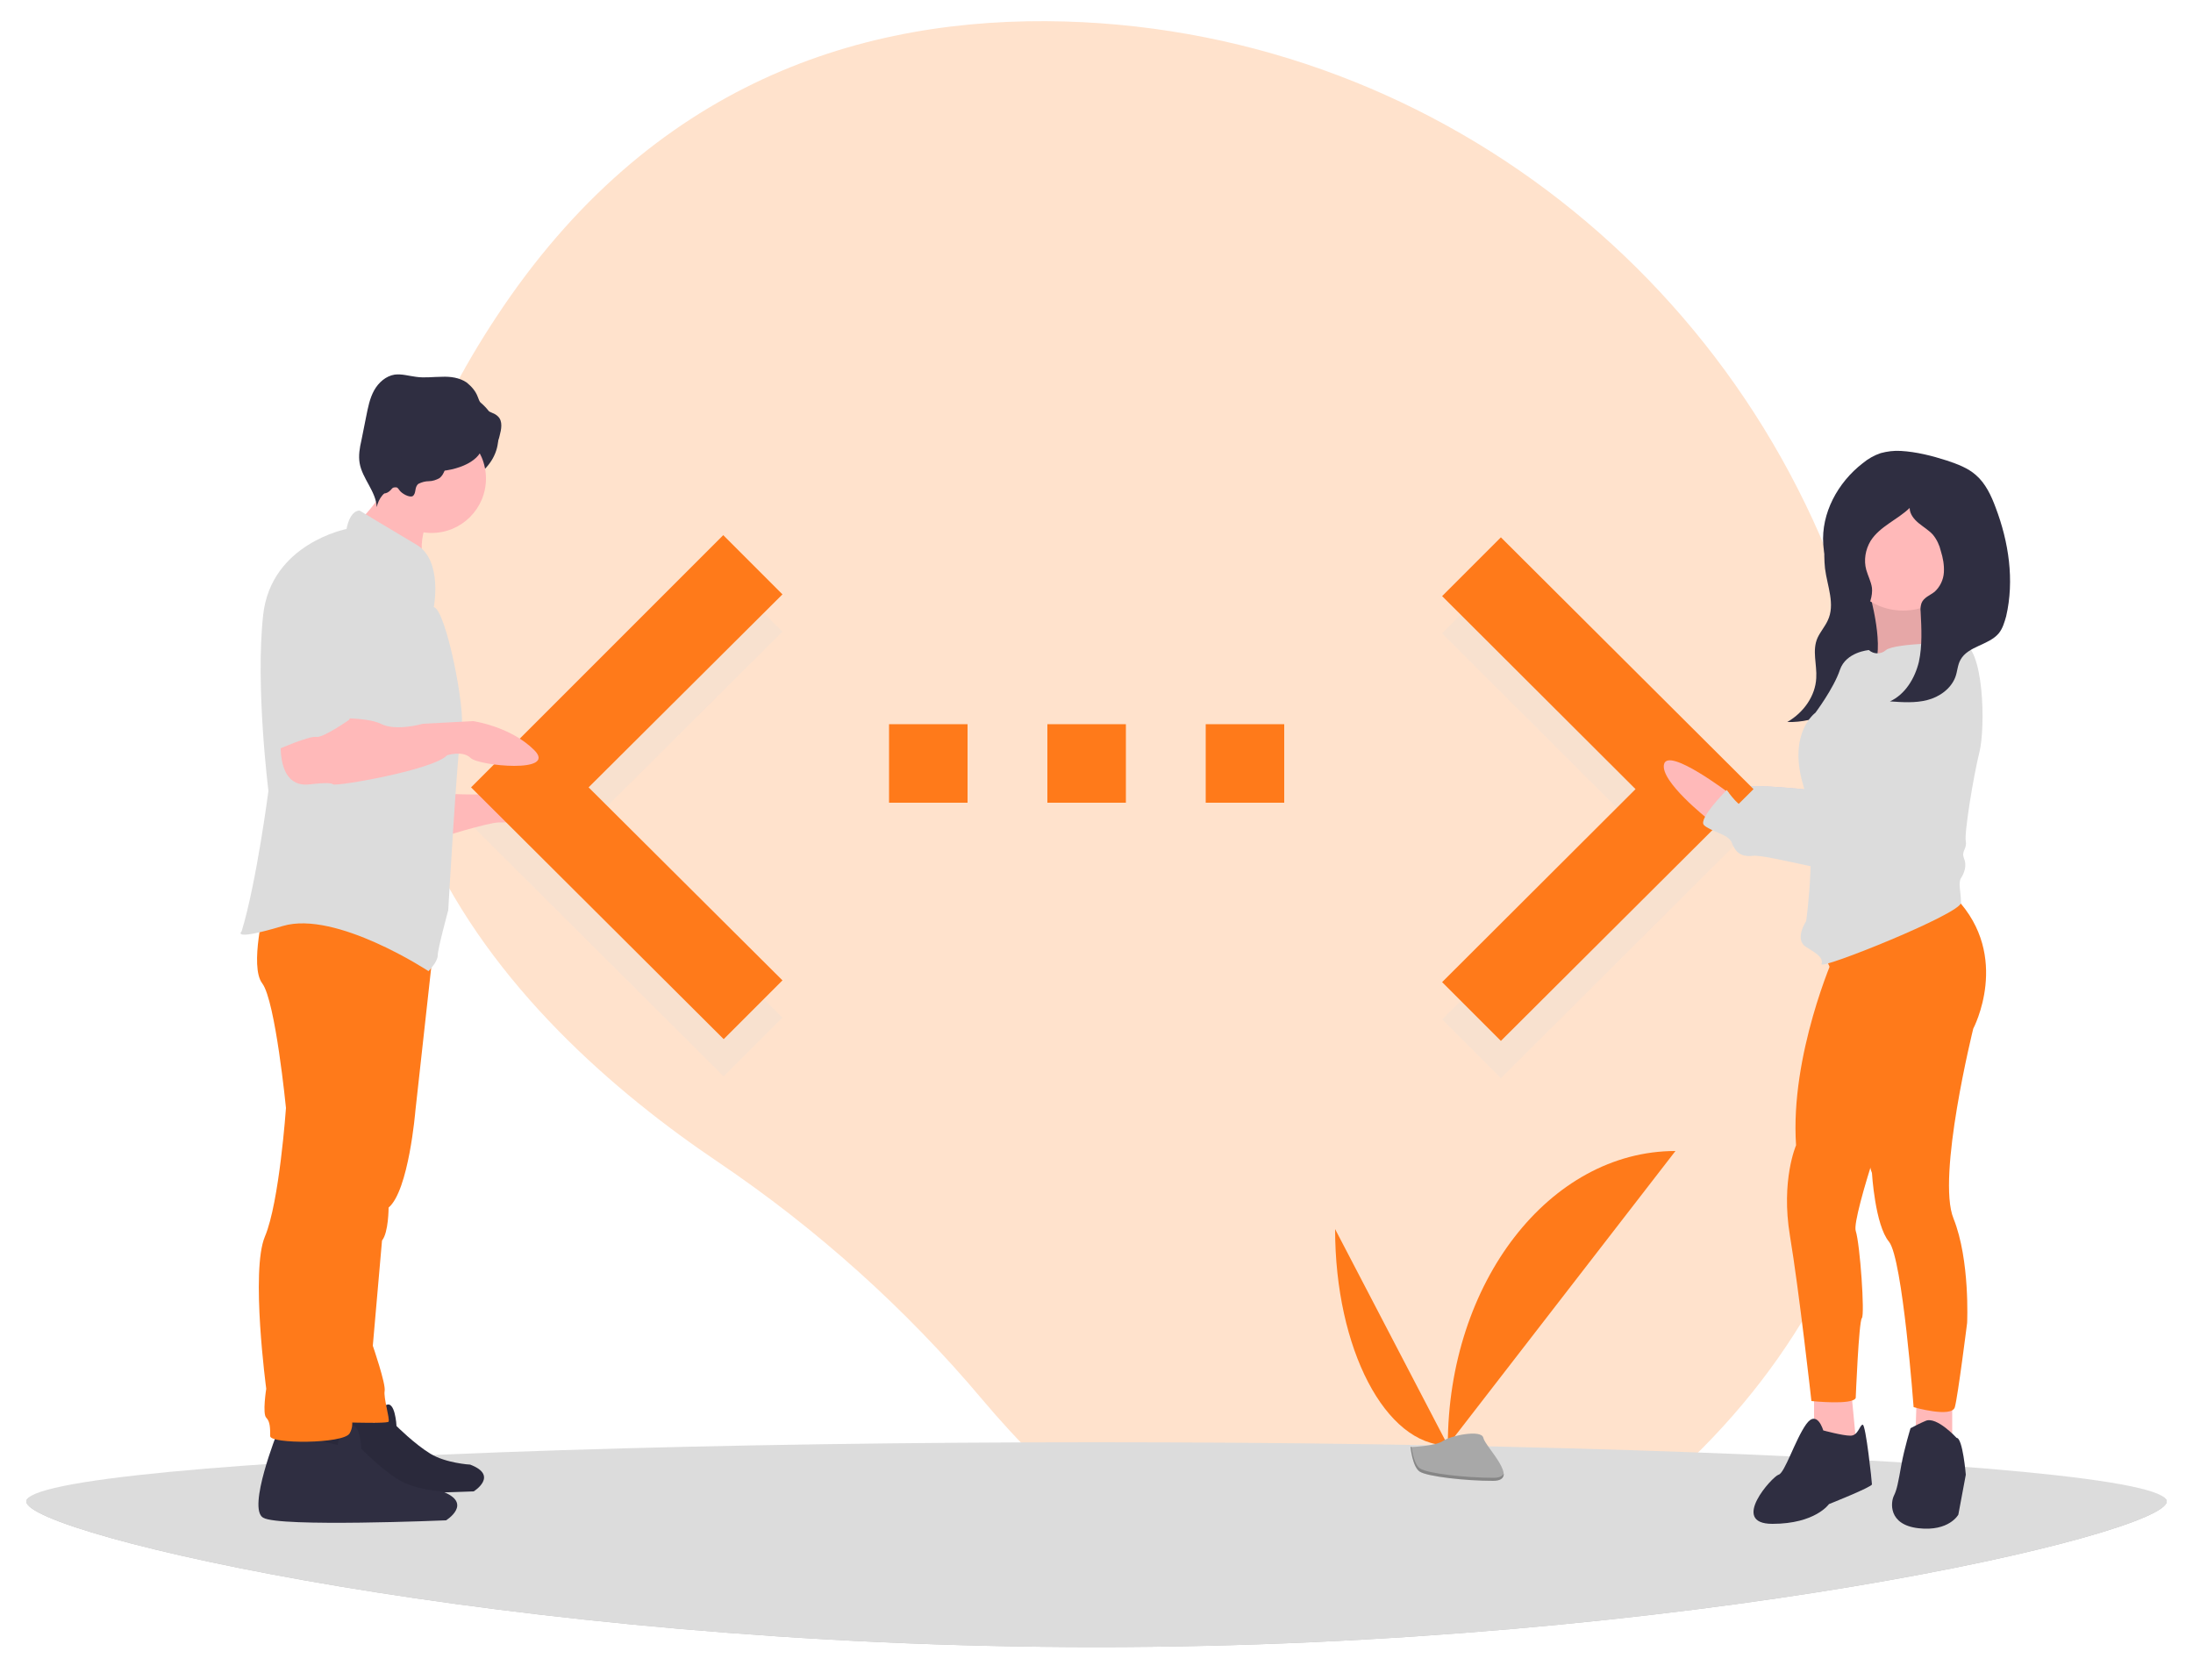 <?xml version="1.0" encoding="utf-8"?>
<!-- Generator: Adobe Illustrator 23.0.3, SVG Export Plug-In . SVG Version: 6.00 Build 0)  -->
<svg version="1.1" id="Layer_1" xmlns="http://www.w3.org/2000/svg" xmlns:xlink="http://www.w3.org/1999/xlink" x="0px" y="0px"
	 viewBox="0 0 500 383" style="enable-background:new 0 0 500 383;" xml:space="preserve">
<style type="text/css">
	.st0{opacity:0.8;fill:#FFDABF;enable-background:new    ;}
	.st1{opacity:0.2;fill:#DCDCDC;enable-background:new    ;}
	.st2{fill:#BDBDBD;}
	.st3{fill:#DCDCDC;}
	.st4{fill:#FF7A1A;}
	.st5{fill:#A8A8A8;}
	.st6{opacity:0.2;enable-background:new    ;}
	.st7{fill:#FFB9B9;}
	.st8{opacity:0.1;enable-background:new    ;}
	.st9{fill:#D0CDE1;}
	.st10{fill:#2F2E41;}
	.st11{display:none;}
	.st12{display:inline;opacity:0.8;fill:#FFDABF;enable-background:new    ;}
	.st13{display:inline;fill:#FFB9B9;}
	.st14{display:inline;fill:#FFB8B8;}
	.st15{display:inline;fill:#FF6B00;}
	.st16{display:inline;fill:#2F2E41;}
	.st17{display:inline;fill:#DCDCDC;}
	.st18{display:inline;fill:#A0616A;}
	.st19{display:inline;fill:#3F3D56;}
</style>
<g>
	<path class="st0" d="M425.4,152.6C403.9,68.2,329.8,7.4,242.8,4.9c-46-1.3-94.4,13.9-129.6,67.3c-63,95.4,3.9,161.3,50.5,192.7
		c22.5,15.2,42.8,33.4,60.3,54.2c31.5,37.4,92.1,83.8,164.2,11C440.4,277.4,439.6,208.8,425.4,152.6z"/>
	<polygon class="st1" points="328.8,232.4 372.9,188.4 328.8,144.4 342.2,131 399.8,188.4 342.2,245.8 	"/>
	<polygon class="st1" points="178.4,232 134.2,188 178.4,144 164.9,130.6 107.4,188 165,245.4 	"/>
	<path class="st2" d="M494,342.3c0,7.4-109.3,33.2-244,33.2S6,349.7,6,342.3c0-7.4,109.3,6.3,244,6.3S494,334.8,494,342.3z"/>
	<path class="st3" d="M494,342.3c0,7.4-109.3,33.2-244,33.2S6,349.7,6,342.3c0-7.4,109.3,6.3,244,6.3S494,334.8,494,342.3z"/>
	<ellipse class="st3" cx="250" cy="342.3" rx="244" ry="13.5"/>
	<path class="st4" d="M304.4,280.2c0,27.3,11.5,49.3,25.7,49.3"/>
	<path class="st4" d="M330.1,329.5c0-37.1,23.2-67.1,51.9-67.1"/>
	<path class="st5" d="M321.6,329.9c0,0,5.7-0.2,7.4-1.4c1.7-1.2,8.8-2.7,9.2-0.7c0.4,2,8.6,9.8,2.2,9.8c-6.4,0-15-1-16.7-2.1
		C322,334.4,321.6,329.9,321.6,329.9z"/>
	<path class="st6" d="M340.5,336.9c-6.5,0-15-1-16.7-2.1c-1.3-0.8-1.8-3.7-2-5c-0.1,0-0.2,0-0.2,0s0.4,4.6,2.1,5.7
		s10.3,2.1,16.7,2.1c1.8,0,2.5-0.7,2.5-1.7C342.6,336.5,341.9,336.9,340.5,336.9z"/>
	<path class="st7" d="M394.2,176.6c0,0-13.8-10.5-14.8-6.6c-1,3.9,10.1,12.6,10.1,12.6L394.2,176.6z"/>
	<path class="st8" d="M394.2,176.6c0,0-13.8-10.5-14.8-6.6c-1,3.9,10.1,12.6,10.1,12.6L394.2,176.6z"/>
	<path class="st9" d="M439.8,143.4c0,0-16.4,29.3-16.8,33.5c-0.4,4.2-0.4,4.5-1.7,4.2s-20.6-2.5-22.4-1.7s-5.2-4.2-5.2-4.2
		s-6.6,6.6-5.2,8s5.6,2.1,6.3,3.9c0.7,1.7,1.7,3.5,4.9,3.1c3.1-0.4,24.4,5.6,27.3,4.5c2.8-1.1,3.5-2.8,4.9-2.8
		c1.4,0,4.2-1.4,4.2-1.7c0-0.4,9.8-18.9,9.8-18.9S457.3,146.2,439.8,143.4z"/>
	<path class="st3" d="M439.8,143.4c0,0-16.4,29.3-16.8,33.5c-0.4,4.2-0.4,4.5-1.7,4.2s-20.6-2.5-22.4-1.7s-5.2-4.2-5.2-4.2
		s-6.6,6.6-5.2,8s5.6,2.1,6.3,3.9c0.7,1.7,1.7,3.5,4.9,3.1c3.1-0.4,24.4,5.6,27.3,4.5c2.8-1.1,3.5-2.8,4.9-2.8
		c1.4,0,4.2-1.4,4.2-1.7c0-0.4,9.8-18.9,9.8-18.9S457.3,146.2,439.8,143.4z"/>
	<path class="st10" d="M416,124c-0.1,1.8-0.1,3.7,0.1,5.6c0.5,4,2.4,8.2,0.6,11.9c-0.6,1.3-1.7,2.6-2.3,3.9
		c-1.3,2.9-0.1,6.1-0.3,9.2c-0.2,4-2.8,7.8-6.6,10c6.6,0.2,12.9-3.1,17.1-7.5s6.5-10,8.2-15.5c0.9-2.6,1.5-5.3,1.7-8
		c0.1-1.6,0-3.1-0.5-4.7c-0.6-1.5-1.4-2.8-2.4-4.1c-1-1.5-2.1-3-3.6-4c-1.9-1.3-5.6-2.7-8.1-2.5C416.8,118.6,416.1,121.9,416,124z"
		/>
	<path class="st7" d="M426.2,135c0,0,3.9,13.6,0.7,17.4s18.9-1.7,18.9-1.7s-10.8-10.8-5.6-17.8L426.2,135z"/>
	<path class="st8" d="M426.2,135c0,0,3.9,13.6,0.7,17.4s18.9-1.7,18.9-1.7s-10.8-10.8-5.6-17.8L426.2,135z"/>
	<polygon class="st4" points="328.8,223.9 372.9,179.9 328.8,135.9 342.2,122.5 399.8,179.9 342.2,237.3 	"/>
	<polygon class="st7" points="413.6,316.7 413.6,326.8 418.8,333.1 423.4,331 422,316.3 	"/>
	<path class="st10" d="M415.7,326.1c0,0-1.4-4.9-3.9-1.4c-2.5,3.5-4.9,11.2-6.3,11.5c-1.4,0.4-11.2,11.2-1.4,11.2
		c9.8,0,12.9-4.5,12.9-4.5s9.8-3.9,9.8-4.5s-1.4-13.6-2.1-13.6c-0.7,0-1,2.5-2.8,2.5S415.7,326.1,415.7,326.1z"/>
	<polygon class="st7" points="437,318.4 436.7,327.8 445.1,331.3 445.1,317.7 	"/>
	<path class="st10" d="M446.1,327.8c0,0-4.5-4.9-7-3.9c-1.2,0.5-2.4,1.1-3.5,1.7c0,0-1.4,4.5-2.1,8.4c-0.7,3.9-1,5.6-1.7,7
		c-0.7,1.4-1.4,6.6,5.6,7.4s9.1-3.1,9.1-3.1l1.7-9.1C448.2,336.2,447.5,327.8,446.1,327.8z"/>
	<path class="st4" d="M418.2,217.8c0,0-10.1,22.7-8.7,43.3c0,0-3.5,8-1.4,20.6s4.9,37.7,4.9,37.7s9.4,1,10.1-0.7
		c0,0,0.7-17.4,1.4-18.2c0.7-0.7-0.4-16.8-1.4-19.9s9.8-34.2,9.8-34.2l-2.8-38.8L418.2,217.8z"/>
	<path class="st4" d="M415.3,216.4l6.6,14.3c0,0,3.1,32.5,4.9,36.7c0,0,0.7,11.9,3.9,15.7c3.1,3.9,5.6,37.7,5.6,37.7s8.7,2.5,9.4,0
		c0.7-2.5,2.8-19.2,2.8-19.2s0.7-14.3-3.1-23.8c-3.9-9.5,4.5-43.3,4.5-43.3s8.7-16.4-3.9-29.7L415.3,216.4z"/>
	<circle class="st7" cx="433.9" cy="124.9" r="14.3"/>
	<path class="st3" d="M447.1,146.5c0,0-15,0-17.1,1.7c-1.1,1-2.8,1-3.9,0c0,0-5.2,0.4-6.6,4.5c-1.4,4.2-5.6,9.8-5.6,9.8
		s-6.3,4.5-2.8,16.4c3.5,11.9,0.7,31.1,0.7,31.1s-2.8,4.2,0,5.9c2.8,1.7,3.9,2.5,3.5,3.9c-0.4,1.4,31.8-11.5,31.8-14
		c0-2.5-0.7-4.5,0-5.6c0.7-1.1,1.4-2.8,0.7-4.5s0.7-2.1,0.4-3.9c-0.4-1.7,1.7-14.7,3.1-20.3C452.7,166,452.4,146.9,447.1,146.5z"/>
	<path class="st7" d="M394.2,180.8c0,0-13.8-10.5-14.8-6.6s10.1,12.6,10.1,12.6L394.2,180.8z"/>
	<path class="st3" d="M439.8,148.2c0,0-16.4,29.3-16.8,33.6c-0.4,4.2-0.4,4.5-1.7,4.2c-1.4-0.4-20.6-2.5-22.4-1.7s-5.2-4.2-5.2-4.2
		s-6.6,6.6-5.2,8s5.6,2.1,6.3,3.9s1.7,3.5,4.9,3.1c3.1-0.4,24.4,5.6,27.3,4.5c2.8-1.1,3.5-2.8,4.9-2.8c1.4,0,4.2-1.4,4.2-1.7
		c0-0.4,9.8-18.9,9.8-18.9S457.3,151.1,439.8,148.2z"/>
	<path class="st10" d="M426.8,134c-0.2-1.4-0.9-2.7-1.3-4.1c-0.6-2.2-0.2-4.6,1-6.6c2.1-3.3,6.1-4.8,8.9-7.5c0,1.4,1,2.6,2.1,3.5
		c1.1,0.9,2.3,1.6,3.2,2.6c0.9,1.1,1.5,2.4,1.8,3.7c0.5,1.6,0.8,3.2,0.7,4.9c-0.1,1.7-0.9,3.3-2.1,4.4c-1,0.8-2.5,1.3-3,2.6
		c-0.2,0.6-0.3,1.3-0.2,1.9c0.2,3.9,0.4,7.8-0.4,11.5c-0.9,3.7-3.1,7.4-6.6,9c2.9,0.2,5.8,0.4,8.5-0.3c2.8-0.7,5.4-2.6,6.4-5.2
		c0.5-1.3,0.5-2.8,1.2-4c1.7-3.1,6.4-3.3,8.7-6c0.9-1.1,1.3-2.5,1.7-3.9c1.9-8.2,0.6-16.9-2.4-24.8c-1-2.7-2.3-5.5-4.5-7.4
		c-1.8-1.6-4.2-2.5-6.6-3.3c-3.4-1.1-7-2-10.5-2.2c-1.6-0.1-3.1,0.1-4.6,0.5c-1.5,0.5-2.9,1.3-4.1,2.3c-5.7,4.4-9.5,11.4-9,18.5
		c0.3,4.3,2.2,8.4,4.5,12c0.8,1.3,2.8,4,4.6,3.2C426.3,138.6,427,135.6,426.8,134z"/>
	<path class="st4" d="M202.7,183h17.9v-17.9h-17.9V183z M292.8,165.1h-17.9V183h17.9V165.1z M238.8,183h17.9v-17.9h-17.9V183z"/>
	<ellipse class="st10" cx="98.5" cy="99.8" rx="15.1" ry="11.8"/>
	<path class="st7" d="M101,180.9c0,0,13.6,0.9,16-0.9s12.7,2.4,13.6,4.8c0.9,2.4-14.5,2.7-16.9,2.7s-13.9,3.6-13.9,3.6L101,180.9z"
		/>
	<path class="st10" d="M73.1,321.6c0,0-6.3,16-3.1,17.9c3.3,1.9,38,0.5,38,0.5s5.8-3.6-0.8-6.1c0,0-5.5-0.3-9.1-2.5
		s-7.7-6.3-7.7-6.3s-0.3-6.1-2.5-4.7c-1.3,0.9-2.2,2.3-2.5,3.9L73.1,321.6z"/>
	<path class="st8" d="M73.1,321.6c0,0-6.3,16-3.1,17.9c3.3,1.9,38,0.5,38,0.5s5.8-3.6-0.8-6.1c0,0-5.5-0.3-9.1-2.5s-7.7-6.3-7.7-6.3
		s-0.3-6.1-2.5-4.7c-1.3,0.9-2.2,2.3-2.5,3.9L73.1,321.6z"/>
	<polygon class="st4" points="178.4,223.5 134.2,179.5 178.4,135.5 164.9,122 107.4,179.5 165,236.9 	"/>
	<path class="st10" d="M63.3,326.4c0,0-7,17.5-3.3,19.6c3.6,2.2,41.7,0.6,41.7,0.6s6.3-3.9-0.9-6.6c0,0-6.1-0.3-10-2.7
		c-3.9-2.4-8.4-7-8.4-7s-0.3-6.6-2.7-5.1c-1.5,0.9-2.5,2.5-2.7,4.2L63.3,326.4z"/>
	<path class="st4" d="M98.9,215.3l-4.2,38c0,0-1.5,18.1-6.1,22c0,0,0,5.7-1.5,7.5L85,306.8c0,0,3,8.7,2.7,10.3
		c-0.3,1.5,1.2,6.3,0.9,7c-0.3,0.6-14.5,0-14.5,0l3-48.6l9.4-67.6L98.9,215.3z"/>
	<path class="st4" d="M91.4,214.1c0,0-3.3,31.1-4.8,37.7c-0.9,4.4-1.6,8.8-1.8,13.3c0,0-0.3,9.6-3,12.4c-1.6,1.6-2.5,3.8-2.4,6.1
		c0,0-2.7,30.5-1.2,34.1c1.5,3.6,3,6.6,1.5,9.1c-1.5,2.4-18.1,2.4-18.1,0.6s0-3.3-0.9-4.2c-0.9-0.9,0-6.6,0-6.6s-3.6-26.9-0.3-34.7
		s4.8-29.3,4.8-29.3s-2.4-24.4-5.4-28.4c-3-3.9,0.6-17.8,0.6-17.8L91.4,214.1z"/>
	<path class="st7" d="M82.9,117.6c0.4,0.8,1.2,1.3,2,1.7c4.4,2.4,8.2,6,11.8,9.5c-0.9-3.1-0.7-6.4,0.5-9.4c0.4-1,1-2.1,0.7-3.1
		c-0.2-0.8-0.9-1.3-1.5-1.8c-1.5-1.2-3.1-2.2-4.7-3.2c-1.1-0.7-3.5-2.5-4.8-2.3c-0.1,1.7-0.1,3.3-0.9,5
		C85.9,114.2,83,117.9,82.9,117.6z"/>
	<circle class="st7" cx="98.4" cy="109.1" r="12.4"/>
	<path class="st3" d="M98.9,138.4c0,0,2.1-10.6-3.9-14.2c-6.1-3.6-13-7.8-13-7.8s-2.1-0.3-3,4.2c0,0-17.2,3.3-19,19.6
		s1.2,40.1,1.2,40.1s-2.7,20.8-6.1,32c0,0-2.7,2.4,9.4-1.2s33.2,10.3,33.2,10.3s2.1-2.1,2.1-3.6s2.4-10.3,2.4-10.3s2.1-37.1,3-41.4
		C106.2,162,101.7,139,98.9,138.4z"/>
	<path class="st10" d="M95.4,110.3c0.8-0.4,1.6-0.6,2.4-0.6s1.7-0.3,2.4-0.7c1.2-0.9,1.3-2.6,2.1-3.8c1.3-1.7,3.7-1.9,5.8-1.8
		c1.3,0,2.7,0.1,3.8-0.6s1.7-2.1,2-3.4c0.4-1.5,0.8-3.4-0.4-4.5c-0.8-0.8-2-0.9-2.9-1.6c-0.9-0.7-1.3-1.9-1.7-2.9
		c-0.5-1.3-1.4-2.3-2.5-3.2c-1.6-1.1-3.7-1.4-5.7-1.3c-2,0-3.9,0.3-5.9,0c-1.6-0.2-3.2-0.7-4.8-0.5c-2,0.3-3.7,1.8-4.7,3.6
		c-1,1.8-1.4,3.9-1.8,5.9l-1.1,5.5c-0.4,1.7-0.7,3.5-0.4,5.2c0.6,3.5,3.7,6.4,3.9,10c0.4-2,1.8-3.7,3.7-4.4c0.2-0.1,0.5-0.1,0.8-0.1
		c0.3,0.1,0.5,0.4,0.7,0.7c0.5,0.7,2.2,1.7,3,1.3C95,112.4,94.4,111.1,95.4,110.3z"/>
	<path class="st7" d="M64.2,166.7c0,0-2.1,13.3,6.6,12.1c0,0,4.5-0.6,5.1,0s23-3.3,26-6.6c0,0,3.6-1.2,5.4,0.6
		c1.8,1.8,19.9,3.6,14.5-1.8c-5.4-5.4-13.9-6.6-13.9-6.6l-11.5,0.6c0,0-6.1,1.8-9.6,0c-3.6-1.8-13.9-1.2-13.9-1.2L64.2,166.7z"/>
	<path class="st3" d="M76.6,124.8c0,0-13.6,1.5-13.6,21.1V171c0,0,7.5-3.3,9.1-3c1.5,0.3,7.5-3.9,7.5-3.9s7-16.3,6.3-20.8
		S85.7,125.4,76.6,124.8z"/>
	<ellipse class="st10" cx="98.4" cy="101.4" rx="11.6" ry="6.1"/>
	<ellipse class="st10" cx="87.5" cy="102.4" rx="4.1" ry="10.1"/>
</g>
<g class="st11">
	<path class="st12" d="M427.5,123C403.6,96.5,328,82.6,241.3,89.5c-45.8,3.7-93.5,13.1-127,34.2c-59.8,37.7,8.7,54,56,60.4
		c22.9,3.1,43.6,7.4,61.7,12.9c32.5,9.8,94.2,20,163.8-10.9C446.3,163.7,443.4,140.6,427.5,123z"/>
	<circle class="st13" cx="395.7" cy="166" r="24.1"/>
	<path class="st14" d="M377.7,178c0,0,4.6,34.3-2.5,38.2c-7,3.8,41.7,4.2,41.7,4.2s-10.8-29.8-5.9-38.9L377.7,178z"/>
	<path class="st15" d="M452.4,220.6l-4,18.4l-8.5,39l-0.3,2.1l-3,24.7l-1.9,16.4l-1.3,11c-8,4.1-13.8,7-13.8,7s-0.5-2.5-1.3-5.7
		c-5.6,1.7-16,4.5-24.9,5.1c3.2,3.6,4.7,7,2.7,9.4c-6,7.5-31-8.2-39.7-14c-0.2,1.4-0.3,2.8-0.2,4.2l-6.6-5.1l0.7-11.8l1.1-20
		l1.4-25.1c-0.5-1.1-0.8-2.2-1.1-3.3c-2-7.3-4.5-21.8-6.4-34c-1.5-9.8-2.7-18.1-2.9-19.8c-0.1-0.2-0.1-0.4-0.1-0.4l36.9-16.3
		c2.6,6.1,14.9,7.9,14.9,7.9c10.2-0.7,18.1-6,18.1-6L452.4,220.6z"/>
	<path class="st14" d="M422.3,332.3c0,0-1.6,0.5-4.1,1.3c-5.6,1.7-16,4.5-24.9,5.1c-7.6,0.5-14-0.7-15.2-5.6
		c-0.5-2.1,0.2-3.9,1.8-5.3c4.7-4.3,16.8-5.8,26.4-6.4c2.7-0.2,5.2-0.2,7.3-0.3c3.5-0.1,5.9,0.1,5.9,0.1l0.1,0.2L422.3,332.3z"/>
	<path class="st16" d="M375.6,143.1l-4.5-1.8c0,0,9.5-10.4,22.6-9.5l-3.7-4.1c0,0,9.1-3.6,17.2,5.9c4.3,5,9.3,10.8,12.4,17.5h4.9
		l-2,4.5l7.1,4.5l-7.3-0.8c0.4,2.5,0.5,4.9,0.2,7.4c-0.3,2.5-1.6,4.7-3.5,6.2l0,0c0,0-5.6-11.6-5.6-13.4v4.5c0,0-4.5-4.1-4.5-6.8
		l-2.5,3.2l-1.2-5l-15.2,5l2.5-4.1l-9.5,1.4l3.7-5c0,0-10.7,5.9-11.1,10.8c-0.4,5-3.5,9.7-3.5,9.7S363.7,149.9,375.6,143.1z"/>
	<path class="st15" d="M478.7,305.4c-2.5,2.7-8.5,6.7-16,11c-2.8,1.6-5.7,3.3-8.6,5c-7.1,3.9-14.6,7.9-20.8,11c-8,4.1-13.8,7-13.8,7
		s-0.5-2.5-1.3-5.7c-1.1-4.3-2.7-9.8-4.4-12.3c-0.1-0.1-0.1-0.2-0.2-0.3c-0.5-0.7-1-1-1.5-1l24.5-15.1l10.6-6.5l-7.6-18.2l-9.6-22.8
		l5.8-18.4l5.8-18.4h10.8c0,0,3.6,7.8,8.2,18.8c0.7,1.6,1.4,3.3,2.1,5.1C472.2,267.5,484,299.6,478.7,305.4z"/>
	<path class="st14" d="M396,348.1c-6,7.5-31-8.2-39.7-14c-1.9-1.3-3-2.1-3-2.1l8-10.6l2.5-3.4c0,0,2.3,1.2,5.6,3.2
		c0.1,0.1,0.3,0.2,0.4,0.2c2.9,1.7,6.5,3.9,10.1,6.4c5,3.4,10.1,7.3,13.4,10.9C396.5,342.2,398,345.6,396,348.1z"/>
	<path class="st15" d="M369.4,321.1c-0.9,0-1.8,0.1-2.7,0.2c-7.6,1.3-9.8,8.1-10.4,12.7c-0.2,1.4-0.3,2.8-0.2,4.2l-6.6-5.1l-2.5-1.9
		c-5.8-2-11-5.7-15.6-9.9c-3.9-3.8-7.4-7.9-10.5-12.4c-3.1-4.5-5.8-9.1-8.1-13.9c-1.3-2.7-1.4-5.9-0.2-8.7l8.3-18.4L333,241
		c0.1-0.7,0.2-1.3,0.3-1.9c2.4-13.8,8.8-19.8,8.8-19.8h4.9l3.3,19.8l4.1,24.7l-2.9,9.3l-6.6,21.5l6.3,6.9L369.4,321.1z"/>
	<path class="st15" d="M375,263.7l4.2,4.9c1.5-0.3,3.2-0.7,4.9-1l-1.2-3.8l3,3.4c17.7-4.3,39.7-12.8,39.7-12.8s-23.7,1.7-41.5-2.1
		c-7.8-1.7-15.9,2.2-19.1,9.5c-1.9,4.3-1.6,8,5.1,8c2.3-0.1,4.5-0.3,6.7-0.6L375,263.7z"/>
	<path class="st17" d="M470.5,344.1v2c0,0.6-0.1,1.1-0.3,1.6c-0.1,0.2-0.2,0.5-0.3,0.7c-0.8,1.3-2.3,2.1-3.8,2.1H319.4
		c-1.5,0-3-0.8-3.8-2.1c-0.1-0.2-0.3-0.4-0.3-0.7c-0.2-0.5-0.3-1.1-0.3-1.6v-2c0-2.5,2-4.4,4.4-4.4l0,0h8.4v-0.9
		c0-0.1,0.1-0.2,0.2-0.2l0,0h4.4c0.1,0,0.2,0.1,0.2,0.2l0,0v0.9h2.8v-0.9c0-0.1,0.1-0.2,0.2-0.2l0,0h4.4c0.1,0,0.2,0.1,0.2,0.2l0,0
		v0.9h2.8v-0.9c0-0.1,0.1-0.2,0.2-0.2l0,0h4.4c0.1,0,0.2,0.1,0.2,0.2l0,0v0.9h2.8v-0.9c0-0.1,0.1-0.2,0.2-0.2l0,0h4.4
		c0.1,0,0.2,0.1,0.2,0.2l0,0v0.9h2.8v-0.9c0-0.1,0.1-0.2,0.2-0.2l0,0h4.4c0.1,0,0.2,0.1,0.2,0.2l0,0v0.9h2.8v-0.9
		c0-0.1,0.1-0.2,0.2-0.2l0,0h4.4c0.1,0,0.2,0.1,0.2,0.2l0,0v0.9h2.8v-0.9c0-0.1,0.1-0.2,0.2-0.2l0,0H408c0.1,0,0.2,0.1,0.2,0.2l0,0
		v0.9h2.8v-0.9c0-0.1,0.1-0.2,0.2-0.2l0,0h4.4c0.1,0,0.2,0.1,0.2,0.2v0.9h2.8v-0.9c0-0.1,0.1-0.2,0.2-0.2l0,0h4.4
		c0.1,0,0.2,0.1,0.2,0.2l0,0v0.9h2.8v-0.9c0-0.1,0.1-0.2,0.2-0.2l0,0h4.4c0.1,0,0.2,0.1,0.2,0.2l0,0v0.9h2.8v-0.9
		c0-0.1,0.1-0.2,0.2-0.2l0,0h4.4c0.1,0,0.2,0.1,0.2,0.2v0.9h2.8v-0.9c0-0.1,0.1-0.2,0.2-0.2l0,0h4.4c0.1,0,0.2,0.1,0.2,0.2l0,0v0.9
		h2.8v-0.9c0-0.1,0.1-0.2,0.2-0.2l0,0h4.4c0.1,0,0.2,0.1,0.2,0.2l0,0v0.9h12.9C468.6,339.6,470.5,341.6,470.5,344.1L470.5,344.1z"/>
	<path class="st17" d="M458.7,260H404v-1.1h-24.8v1.1h-54.9c-2,0-3.7,1.6-3.7,3.7l0,0v74.9c0,2,1.6,3.7,3.7,3.7l0,0h134.4
		c2,0,3.7-1.6,3.7-3.7l0,0v-74.8C462.4,261.7,460.7,260,458.7,260L458.7,260z"/>
	<circle class="st16" cx="389" cy="289.1" r="8.2"/>
	<circle class="st16" cx="147.7" cy="211.8" r="12"/>
	<path class="st16" d="M151.1,200.2c6.6,0,12,5.4,12,12c0,2-0.5,3.9-1.4,5.7c4.1-5.2,3.3-12.7-1.9-16.8c-5.2-4.1-12.7-3.3-16.8,1.9
		c-0.5,0.6-0.9,1.2-1.2,1.8C144,201.8,147.4,200.2,151.1,200.2z"/>
	<circle class="st16" cx="125.4" cy="176.7" r="35.1"/>
	<path class="st16" d="M97.8,154.9c12.6-14.2,34.1-15.8,48.7-3.7c-0.3-0.3-0.6-0.6-0.9-0.8c-14.5-12.9-36.7-11.6-49.6,2.9
		c-12.9,14.5-11.6,36.7,2.9,49.6c0.3,0.3,0.6,0.5,0.9,0.8C86.2,190.6,85.2,169,97.8,154.9z"/>
	<circle class="st13" cx="125.1" cy="188.8" r="22.6"/>
	<path class="st13" d="M109,196c0,0,3,27.4-1.8,30.4c-4.8,3,27.4,7.2,27.4,7.2s-4.8-29.8,7.2-37.5L109,196z"/>
	<path class="st15" d="M137.6,221.6c0,0,8.8-4.1-3.9-2.7c-12.7,1.5-23.8-4.2-23.8-4.2s-3.9-3.9-4.5,0.3c-0.6,4.2,1.8,11.9-11.3,13.1
		s-25-2.4-29.8,6.5S62,282.3,62,282.3s9,32.2,16.1,36.9s69.7-1.8,69.7-1.8l17.9-32.2v-37.5c0,0-2.4-13.1-19.1-9.5
		c0,0-10.7-2.4-10.1-7.7C137,225.1,137.6,221.6,137.6,221.6z"/>
	<path class="st16" d="M80.4,342c0.4-1.6,0.6-2.5,0.6-2.5l-0.2-1.3l-1.9-13.3l-0.8-5.6c7.2-3,9-16.7,9-16.7l0.3-0.2l1.2-0.7l0,0
		l4.4-2.6l0.1-0.1l1.8,1.2l3.6,2.4c9.5,7.1,21.6,9.9,33.2,7.6c2.7-0.5,5.3-1.2,7.8-2.3l8.6-2.9l0.3-0.1l0.3,0.1l5.1,0.8h0.1l0.4,0.1
		l-1.2,8.1l-1.7,11.8c4.5,2.4,8.5,6.9,12,12.4c0.8,1.2,1.5,2.5,2.3,3.8c1,1.7,1.8,3.5,2.7,5.3c0.1,0.2,0.2,0.5,0.3,0.7
		c0.3,0.7,0.7,1.4,1,2.1H78.8c0.1-0.7,0.3-1.4,0.4-2.1v-0.1c0.1-0.2,0.1-0.5,0.1-0.7C79.7,345.2,80.1,343.4,80.4,342z"/>
	<circle class="st15" cx="91.5" cy="301.7" r="3"/>
	<circle class="st15" cx="151" cy="304.7" r="3"/>
	<polygon class="st16" points="105.7,160.5 105.7,183.2 111,183.2 117.7,176 116.7,183.2 139.9,183.2 138.5,176 141.3,183.2 
		145,183.2 145,160.5 	"/>
	<ellipse class="st13" cx="102.2" cy="184.1" rx="1.8" ry="3.3"/>
	<ellipse class="st13" cx="148.1" cy="184.1" rx="1.8" ry="3.3"/>
	<path class="st18" d="M160.2,304.4c0,0-27.1-5.1-28.9,3.9c-1.8,9,30.1,5.1,30.1,5.1L160.2,304.4z"/>
	<path class="st15" d="M159.7,243.1c0,0,64.9,51.8,53,64.3c-11.9,12.5-57.2,9-57.2,9l3-14.9l26.2-3l-13.1-13.1l-11.9,1.2
		L159.7,243.1z"/>
	<path class="st18" d="M63.8,329.4l8.3,6.5c0,0,5.9,18.5,14.9,13.1s-8.3-24.4-8.3-24.4l-10.1-3.6L63.8,329.4z"/>
	<path class="st15" d="M72.1,233.5l-8.3,2.5c0,0-57.8,42.8-60.2,54.7C1.2,302.6,15,309.1,15,309.1l51.8,24.4l5.4-14.3l-24.4-12.5
		c0,0,1.8-3.6-5.4-4.1s-8.3-8.3-8.3-8.3s14.3-22,22-17.3c7.8,4.8,10.1,8.3,10.1,8.3L72.1,233.5z"/>
	<path class="st17" d="M190.7,344.1v2c0,0.6-0.1,1.1-0.3,1.6c-0.1,0.2-0.2,0.5-0.3,0.7c-0.8,1.3-2.3,2.1-3.8,2.1H39.5
		c-1.5,0-3-0.8-3.8-2.1c-0.1-0.2-0.3-0.4-0.3-0.7c-0.2-0.5-0.3-1.1-0.3-1.6v-2c0-2.5,2-4.4,4.4-4.4l0,0h8.4v-0.9
		c0-0.1,0.1-0.2,0.2-0.2l0,0h4.4c0.1,0,0.2,0.1,0.2,0.2l0,0v0.9h2.8v-0.9c0-0.1,0.1-0.2,0.2-0.2l0,0h4.4c0.1,0,0.2,0.1,0.2,0.2l0,0
		v0.9h2.8v-0.9c0-0.1,0.1-0.2,0.2-0.2l0,0h4.4c0.1,0,0.2,0.1,0.2,0.2l0,0v0.9h2.8v-0.9c0-0.1,0.1-0.2,0.2-0.2l0,0h4.4
		c0.1,0,0.2,0.1,0.2,0.2l0,0v0.9h2.8v-0.9c0-0.1,0.1-0.2,0.2-0.2l0,0h4.4c0.1,0,0.2,0.1,0.2,0.2l0,0v0.9h2.8v-0.9
		c0-0.1,0.1-0.2,0.2-0.2l0,0h4.4c0.1,0,0.2,0.1,0.2,0.2l0,0v0.9h2.8v-0.9c0-0.1,0.1-0.2,0.2-0.2l0,0h34.6c0.1,0,0.2,0.1,0.2,0.2l0,0
		v0.9h2.8v-0.9c0-0.1,0.1-0.2,0.2-0.2l0,0h4.4c0.1,0,0.2,0.1,0.2,0.2v0.9h2.8v-0.9c0-0.1,0.1-0.2,0.2-0.2l0,0h4.4
		c0.1,0,0.2,0.1,0.2,0.2l0,0v0.9h2.8v-0.9c0-0.1,0.1-0.2,0.2-0.2l0,0h4.4c0.1,0,0.2,0.1,0.2,0.2l0,0v0.9h2.8v-0.9
		c0-0.1,0.1-0.2,0.2-0.2l0,0h4.4c0.1,0,0.2,0.1,0.2,0.2v0.9h2.8v-0.9c0-0.1,0.1-0.2,0.2-0.2l0,0h4.4c0.1,0,0.2,0.1,0.2,0.2l0,0v0.9
		h2.8v-0.9c0-0.1,0.1-0.2,0.2-0.2l0,0h4.4c0.1,0,0.2,0.1,0.2,0.2l0,0v0.9h12.9C188.7,339.6,190.7,341.6,190.7,344.1L190.7,344.1z"/>
	<path class="st17" d="M178.9,260h-54.7v-1.1H99.4v1.1H44.5c-2,0-3.7,1.6-3.7,3.7v74.9c0,2,1.6,3.7,3.7,3.7h134.4
		c2,0,3.7-1.6,3.7-3.7v-74.8C182.6,261.7,180.9,260,178.9,260z"/>
	<circle class="st16" cx="109.1" cy="289.1" r="8.2"/>
	<rect x="9.4" y="348" class="st19" width="485.9" height="1"/>
</g>
</svg>
